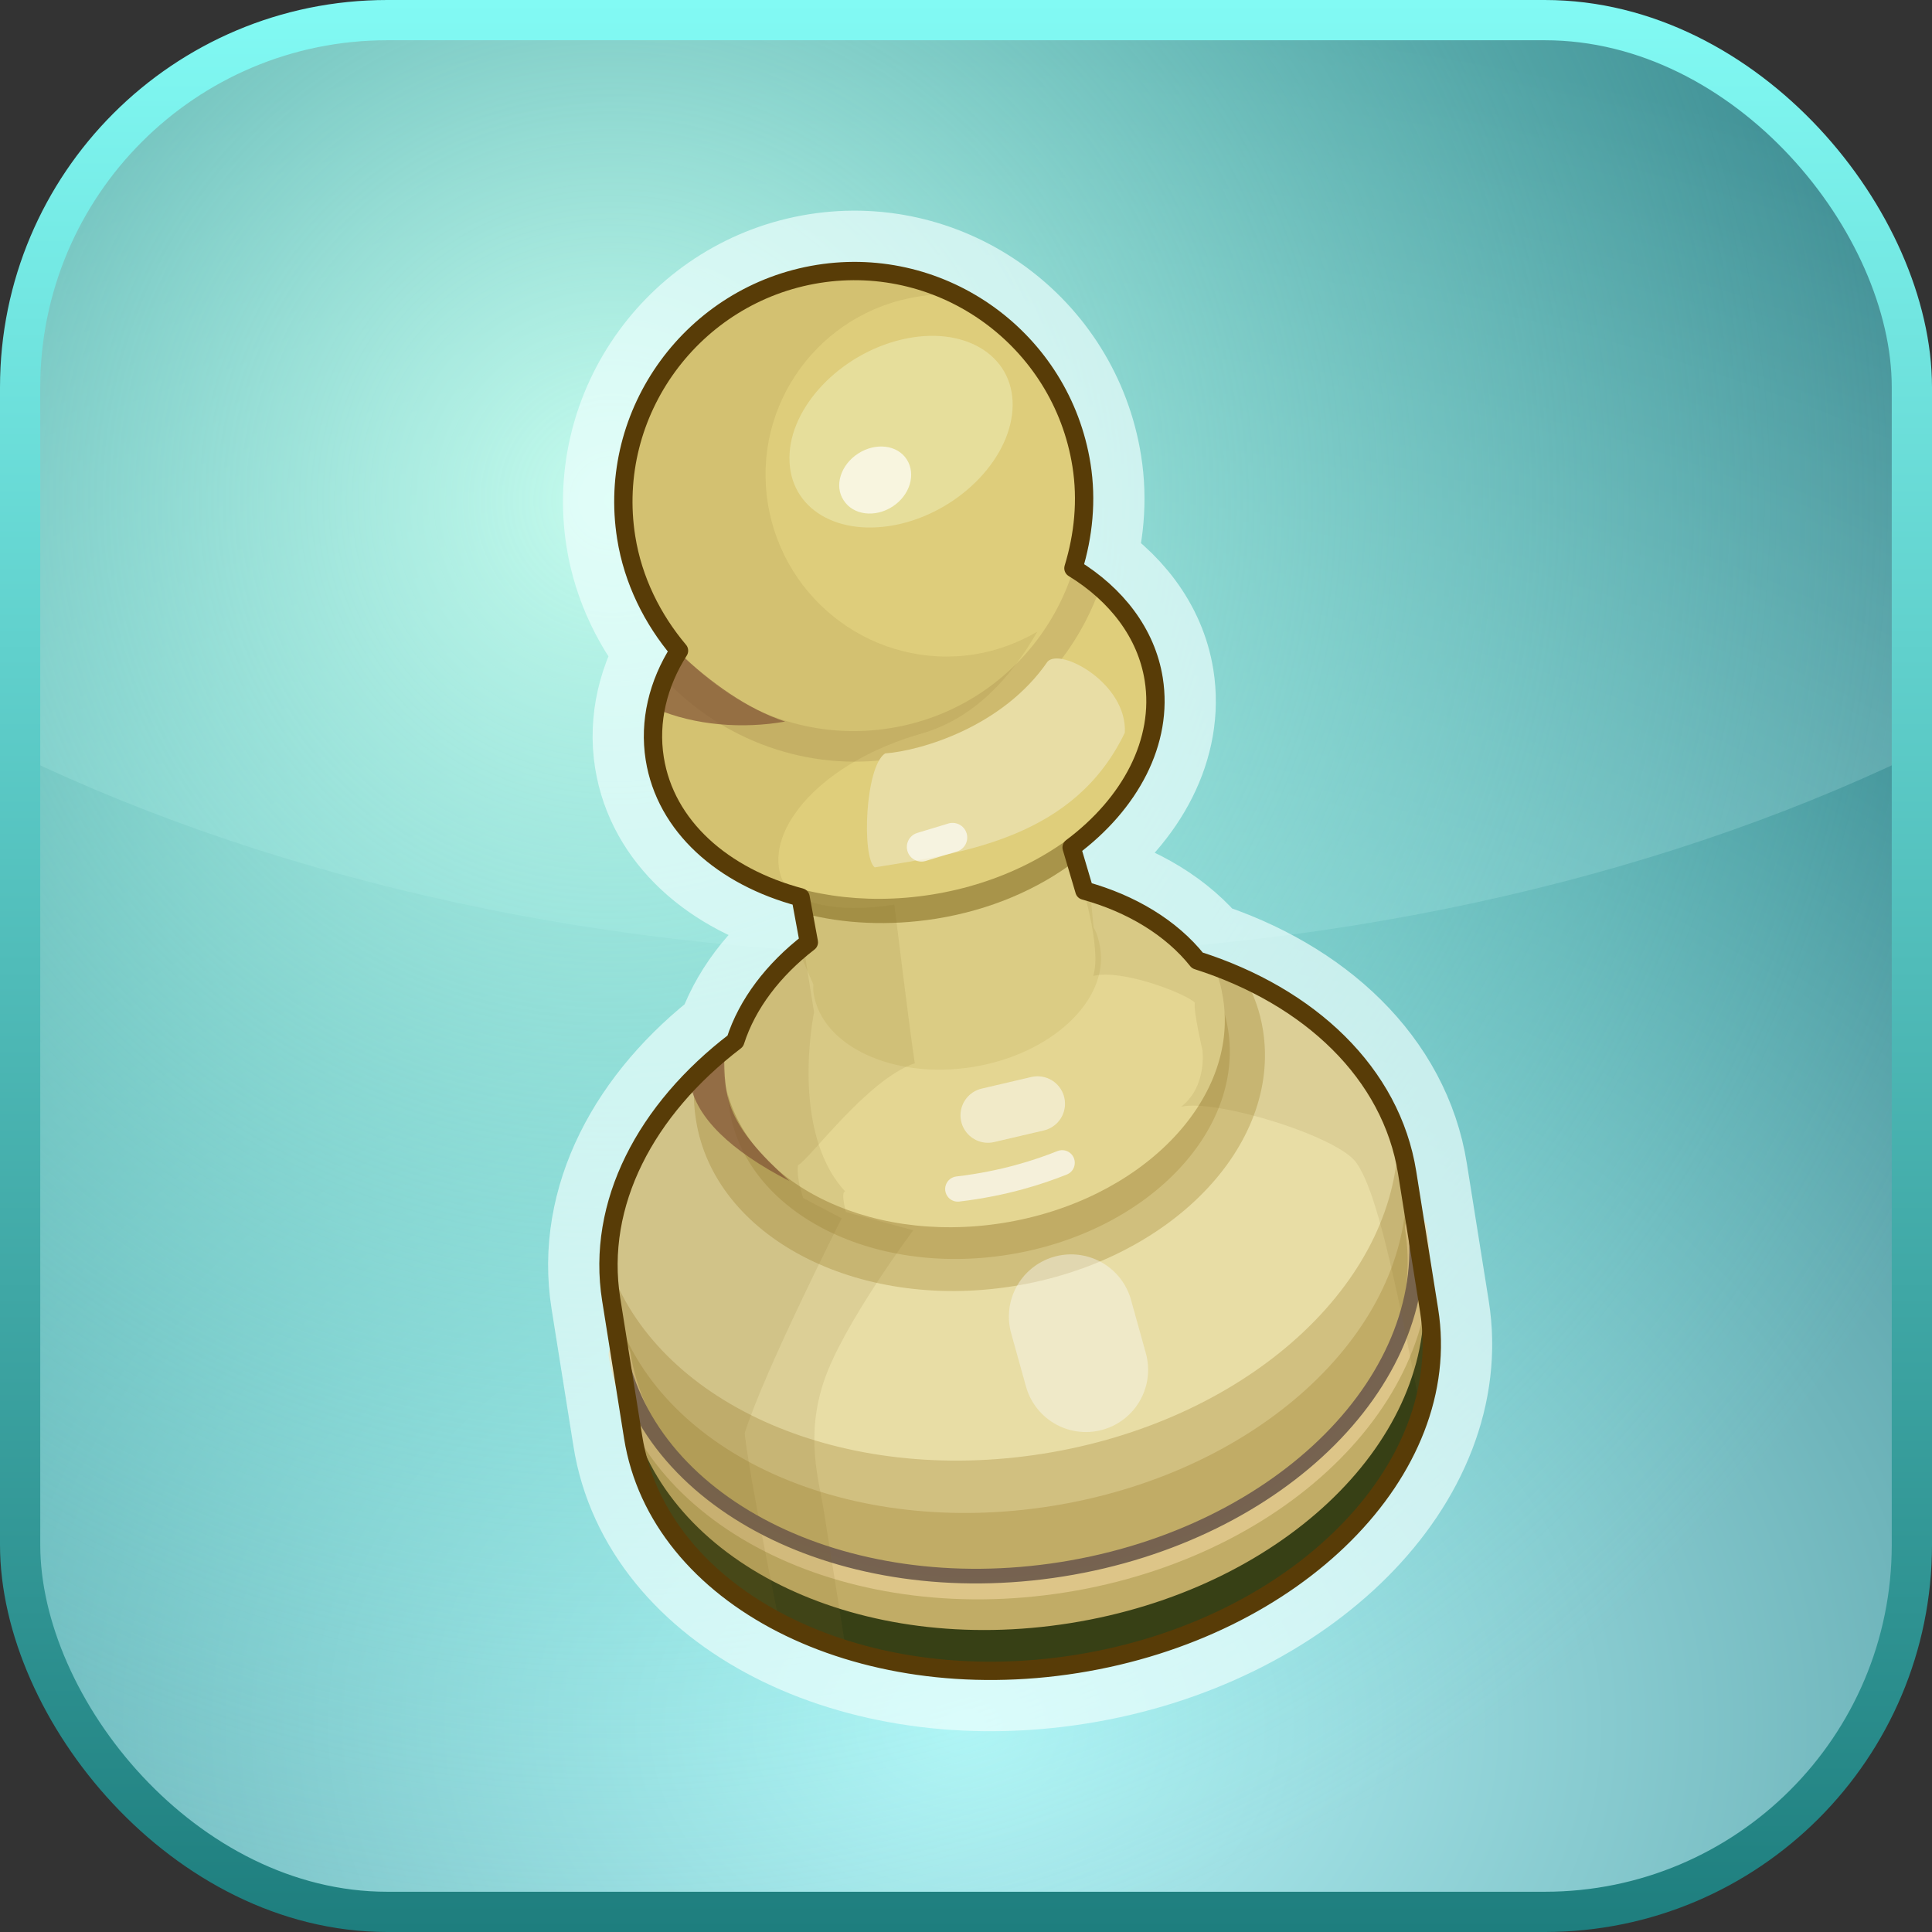 <?xml version="1.0" encoding="UTF-8" standalone="no"?>
<!-- Created with Inkscape (http://www.inkscape.org/) -->
<svg
   xmlns:svg="http://www.w3.org/2000/svg"
   xmlns="http://www.w3.org/2000/svg"
   xmlns:xlink="http://www.w3.org/1999/xlink"
   version="1.0"
   width="100%"
   height="100%"
   viewBox="0 0 48 48"
   id="ontology">
  <rect x="0" y="0" width="48" height="48" fill="#333333" stroke="none"/>
  <defs
     id="defs2385">
    <linearGradient
       id="lg5044">
      <stop
         id="s5046"
         style="stop-color:#c5fbed;stop-opacity:1"
         offset="0" />
      <stop
         id="s5048"
         style="stop-color:#6feee1;stop-opacity:0"
         offset="1" />
    </linearGradient>
    <linearGradient
       id="lg3220">
      <stop
         id="s3222"
         style="stop-color:#b9f6f9;stop-opacity:1"
         offset="0" />
      <stop
         id="s3224"
         style="stop-color:#0c5e68;stop-opacity:1"
         offset="1" />
    </linearGradient>
    <linearGradient
       id="lg3210">
      <stop
         id="s3212"
         style="stop-color:#1e7e7e;stop-opacity:1"
         offset="0" />
      <stop
         id="s3214"
         style="stop-color:#82faf4;stop-opacity:1"
         offset="1" />
    </linearGradient>
    <linearGradient
       x1="24"
       y1="48"
       x2="24"
       y2="0"
       id="lg3496"
       xlink:href="#lg3210"
       gradientUnits="userSpaceOnUse" />
    <radialGradient
       cx="24"
       cy="43.22"
       r="23.5"
       fx="24"
       fy="43.22"
       id="rg3597"
       xlink:href="#lg3220"
       gradientUnits="userSpaceOnUse"
       gradientTransform="matrix(2.35,0,0,1.81,-32.43,-35.37)" />
    <radialGradient
       cx="23.99"
       cy="28.61"
       r="23.5"
       fx="23.99"
       fy="28.61"
       id="rg5040"
       xlink:href="#lg5044"
       gradientUnits="userSpaceOnUse"
       gradientTransform="matrix(1.58,4.67e-8,-4.73e-8,1.6,-22.68,-33.34)" />
  </defs>
  <path
     d="M 9.62,0.5 C 4.56,0.5 0.5,4.56 0.5,9.62 L 0.5,38.37 C 0.5,43.43 4.56,47.5 9.62,47.5 L 38.37,47.5 C 43.43,47.5 47.5,43.43 47.5,38.37 L 47.5,9.62 C 47.5,4.56 43.43,0.5 38.37,0.5 L 9.62,0.5 z"
     id="r3218"
     style="fill:url(#rg3597);fill-opacity:1;fill-rule:nonzero;stroke:none;marker:none;visibility:visible;display:inline;overflow:visible;enable-background:accumulate" />
  <path
     d="M 9.62,0.5 C 4.56,0.5 0.5,4.56 0.5,9.62 L 0.5,18.78 C 6.99,21.89 15.15,23.75 24,23.75 C 32.84,23.75 41,21.89 47.5,18.78 L 47.5,9.62 C 47.5,4.56 43.43,0.5 38.37,0.5 L 9.62,0.5 z"
     id="p3228"
     style="fill:#caeef2;fill-opacity:0.22;fill-rule:evenodd;stroke:none;marker:none;visibility:visible;display:inline;overflow:visible;enable-background:accumulate" />
  <path
     d="M 9.62,0.5 C 4.56,0.5 0.5,4.56 0.5,9.62 L 0.5,38.37 C 0.5,43.43 4.56,47.5 9.62,47.5 L 38.37,47.5 C 43.43,47.5 47.5,43.43 47.5,38.37 L 47.5,9.62 C 47.5,4.56 43.43,0.5 38.37,0.5 L 9.62,0.5 z"
     id="p5032"
     style="fill:url(#rg5040);fill-opacity:1;fill-rule:nonzero;stroke:none;marker:none;visibility:visible;display:inline;overflow:visible;enable-background:accumulate" />
  <path
     d="M 20.332,6.805 C 17.217,7.302 15.062,10.241 15.558,13.356 C 15.728,14.424 16.213,15.387 16.87,16.166 C 16.348,16.985 16.12,17.924 16.267,18.848 C 16.534,20.527 17.958,21.782 19.89,22.294 L 20.096,23.411 C 19.21,24.095 18.563,24.944 18.268,25.866 C 16.044,27.564 14.806,29.905 15.185,32.284 C 15.364,33.406 15.538,34.502 15.73,35.705 C 16.363,39.681 21.286,42.211 26.753,41.34 C 32.21,40.471 36.139,36.532 35.506,32.555 C 35.316,31.361 35.157,30.365 34.961,29.135 C 34.568,26.666 32.542,24.752 29.749,23.862 C 29.105,23.053 28.107,22.448 26.942,22.128 L 26.624,21.055 C 28.08,19.968 28.911,18.427 28.664,16.874 C 28.481,15.725 27.73,14.767 26.669,14.117 C 26.917,13.304 27.009,12.434 26.869,11.554 C 26.373,8.439 23.438,6.311 20.332,6.805 z"
     id="path2655"
     style="fill:none;fill-opacity:1;fill-rule:evenodd;stroke:#eefffe;stroke-width:3;stroke-linecap:round;stroke-linejoin:round;marker:none;stroke-miterlimit:4;stroke-dasharray:none;stroke-dashoffset:0;stroke-opacity:0.686;visibility:visible;display:inline;overflow:visible;enable-background:accumulate" />
  <rect
     width="47"
     height="47"
     ry="9.12"
     x="0.5"
     y="0.5"
     id="r2393"
     style="fill:none;fill-opacity:1;fill-rule:nonzero;stroke:url(#lg3496);stroke-width:1;stroke-linecap:butt;stroke-linejoin:round;marker:none;stroke-miterlimit:4;stroke-dasharray:none;stroke-dashoffset:0;stroke-opacity:1;visibility:visible;display:inline;overflow:visible;enable-background:accumulate" />
  <path
     d="M 20.332,6.805 C 17.217,7.302 15.062,10.241 15.558,13.356 C 15.728,14.424 16.213,15.387 16.87,16.166 C 16.348,16.985 16.12,17.924 16.267,18.848 C 16.534,20.527 17.958,21.782 19.89,22.294 L 20.096,23.411 C 19.21,24.095 18.563,24.944 18.268,25.866 C 16.044,27.564 14.806,29.905 15.185,32.284 C 15.364,33.406 15.538,34.502 15.73,35.705 C 16.363,39.681 21.286,42.211 26.753,41.34 C 32.21,40.471 36.139,36.532 35.506,32.555 C 35.316,31.361 35.157,30.365 34.961,29.135 C 34.568,26.666 32.542,24.752 29.749,23.862 C 29.105,23.053 28.107,22.448 26.942,22.128 L 26.624,21.055 C 28.08,19.968 28.911,18.427 28.664,16.874 C 28.481,15.725 27.73,14.767 26.669,14.117 C 26.917,13.304 27.009,12.434 26.869,11.554 C 26.373,8.439 23.438,6.311 20.332,6.805 z"
     id="p3260"
     style="fill:#e8dda5;fill-opacity:1;fill-rule:evenodd;stroke:none;marker:none;visibility:visible;display:inline;overflow:visible;enable-background:accumulate" />
  <path
     d="M 15.386,32.851 C 15.382,33.173 15.378,33.496 15.431,33.828 C 15.494,34.223 15.673,35.346 15.73,35.705 C 16.363,39.681 21.286,42.211 26.753,41.34 C 32.21,40.471 36.139,36.532 35.506,32.555 C 35.443,32.16 35.26,31.011 35.207,30.679 C 35.154,30.347 35.077,30.037 34.964,29.733 C 34.964,29.733 34.939,29.746 34.938,29.737 C 34.773,33.325 31.083,36.628 26.128,37.417 C 21.163,38.208 16.657,36.21 15.386,32.851 z"
     id="p3278"
     style="fill:#9e7f2d;fill-opacity:0.31;fill-rule:evenodd;stroke:none;marker:none;visibility:visible;display:inline;overflow:visible;enable-background:accumulate" />
  <path
     d="M 15.658,35.256 C 15.683,35.408 15.704,35.543 15.73,35.705 C 16.363,39.681 21.286,42.211 26.753,41.34 C 32.21,40.471 36.139,36.532 35.506,32.555 C 35.48,32.393 35.459,32.259 35.435,32.106 L 35.372,32.116 C 35.569,35.895 31.789,39.498 26.591,40.326 C 21.384,41.155 16.699,38.901 15.712,35.247 L 15.658,35.256 z"
     id="p3262"
     style="fill:#09240a;fill-opacity:1;fill-rule:evenodd;stroke:none;marker:none;visibility:visible;display:inline;overflow:visible;enable-background:accumulate" />
  <path
     d="M 23.499,21.489 C 22.161,21.702 20.967,22.177 19.976,22.832 L 20.096,23.411 C 19.21,24.095 18.563,24.944 18.268,25.866 C 17.898,26.145 17.579,26.454 17.262,26.771 C 17.226,27.127 17.234,27.466 17.293,27.834 C 17.753,30.725 21.279,32.575 25.166,31.956 C 29.053,31.337 31.838,28.482 31.378,25.591 C 31.305,25.133 31.158,24.733 30.947,24.334 C 30.56,24.156 30.167,23.998 29.749,23.862 C 29.105,23.053 28.107,22.448 26.942,22.128 L 26.758,21.55 C 25.749,21.342 24.639,21.307 23.499,21.489 z"
     id="p3300"
     style="fill:#c1ac65;fill-opacity:0.62;fill-rule:evenodd;stroke:none;marker:none;visibility:visible;display:inline;overflow:visible;enable-background:accumulate" />
  <path
     d="M 30.51,25.573 C 30.916,28.122 28.471,30.629 25.05,31.173 C 21.621,31.72 18.519,30.097 18.121,27.546 C 17.708,25.007 20.153,22.5 23.582,21.954 C 27.002,21.409 30.105,23.032 30.51,25.573 L 30.51,25.573 z"
     id="p2473"
     style="fill:#c1ac65;fill-opacity:1;fill-rule:evenodd;stroke:none;marker:none;visibility:visible;display:inline;overflow:visible;enable-background:accumulate" />
  <path
     d="M 15.18,31.558 C 15.176,31.881 15.172,32.204 15.224,32.527 C 15.288,32.931 15.673,35.346 15.73,35.705 C 16.363,39.681 21.286,42.211 26.753,41.34 C 32.21,40.471 36.139,36.532 35.506,32.555 C 35.443,32.16 35.054,29.718 35,29.377 C 34.948,29.054 34.871,28.744 34.759,28.44 C 34.759,28.44 34.732,28.444 34.732,28.444 C 34.567,32.033 30.876,35.327 25.92,36.116 C 20.956,36.906 16.451,34.918 15.18,31.558 z"
     id="p3281"
     style="fill:#9e7f2d;fill-opacity:0.31;fill-rule:evenodd;stroke:none;marker:none;visibility:visible;display:inline;overflow:visible;enable-background:accumulate" />
  <path
     d="M 35.179,30.499 C 35.813,34.485 31.893,38.423 26.436,39.292 C 20.978,40.161 16.028,37.636 15.393,33.65"
     id="p3283"
     style="fill:none;fill-opacity:1;fill-rule:evenodd;stroke:#f9dda8;stroke-width:0.545;stroke-linecap:round;stroke-linejoin:round;marker:none;stroke-miterlimit:4;stroke-dasharray:none;stroke-dashoffset:0;stroke-opacity:0.52;visibility:visible;display:inline;overflow:visible;enable-background:accumulate" />
  <path
     d="M 22.831,21.282 C 21.723,21.551 20.735,22.049 19.949,22.662 L 20.096,23.411 C 19.21,24.095 18.563,24.944 18.268,25.866 C 18.152,25.948 18.05,26.057 17.945,26.147 C 17.94,26.35 17.955,26.56 17.99,26.775 C 18.394,29.316 21.495,30.93 24.916,30.385 C 28.336,29.84 30.791,27.341 30.387,24.801 C 30.344,24.531 30.274,24.266 30.171,24.025 C 30.034,23.973 29.895,23.912 29.749,23.862 C 29.105,23.053 28.107,22.448 26.942,22.128 L 26.691,21.303 C 25.711,21.044 24.599,21.001 23.45,21.184 C 23.235,21.218 23.043,21.23 22.831,21.282 z"
     id="p3307"
     style="fill:#e4d692;fill-opacity:1;fill-rule:evenodd;stroke:none;marker:none;visibility:visible;display:inline;overflow:visible;enable-background:accumulate" />
  <path
     d="M 16.943,20.434 C 17.597,21.306 18.631,21.96 19.89,22.294 L 20.096,23.411 C 20.005,23.481 19.926,23.558 19.844,23.626 L 20.208,24.461 C 20.202,24.545 20.203,24.609 20.216,24.69 C 20.424,25.992 22.195,26.823 24.16,26.51 C 26.117,26.199 27.542,24.858 27.335,23.556 C 27.305,23.368 27.26,23.2 27.17,23.04 L 27.085,22.16 C 27.036,22.14 26.99,22.139 26.942,22.128 L 26.624,21.055 C 27.389,20.483 27.959,19.784 28.317,19.028 L 16.943,20.434 z"
     id="p3332"
     style="fill:#dbcc84;fill-opacity:1;fill-rule:evenodd;stroke:none;marker:none;visibility:visible;display:inline;overflow:visible;enable-background:accumulate" />
  <path
     d="M 21.782,13.598 C 18.46,14.127 16.043,16.518 16.29,18.992 C 16.61,20.598 18.015,21.791 19.89,22.294 L 19.953,22.689 C 20.943,22.954 22.094,23.01 23.252,22.826 C 24.607,22.61 25.803,22.088 26.731,21.379 L 26.624,21.055 C 28.014,20.015 28.812,18.553 28.668,17.076 C 28.166,14.615 25.139,13.063 21.782,13.598 z"
     id="p3346"
     style="fill:#9b863c;fill-opacity:0.79;fill-rule:evenodd;stroke:none;marker:none;visibility:visible;display:inline;overflow:visible;enable-background:accumulate" />
  <path
     d="M 28.606,16.625 C 29.012,19.175 26.567,21.681 23.147,22.226 C 19.727,22.771 16.624,21.148 16.218,18.598 C 15.813,16.058 18.258,13.551 21.678,13.007 C 25.099,12.462 28.201,14.085 28.606,16.625 L 28.606,16.625 z"
     id="p2471"
     style="fill:#dfce7b;fill-opacity:1;fill-rule:evenodd;stroke:none;marker:none;visibility:visible;display:inline;overflow:visible;enable-background:accumulate" />
  <path
     d="M 20.332,6.805 C 17.217,7.302 15.062,10.241 15.558,13.356 C 15.728,14.424 16.213,15.387 16.87,16.166 C 16.722,16.392 16.622,16.629 16.525,16.883 C 17.941,18.379 20.059,19.192 22.249,18.844 C 24.673,18.458 26.559,16.776 27.328,14.611 C 27.115,14.433 26.913,14.262 26.669,14.117 C 26.917,13.304 27.009,12.434 26.869,11.554 C 26.373,8.439 23.438,6.311 20.332,6.805 z"
     id="p3356"
     style="fill:#c1ac65;fill-opacity:0.58;fill-rule:evenodd;stroke:none;marker:none;visibility:visible;display:inline;overflow:visible;enable-background:accumulate" />
  <path
     d="M 26.851,11.557 C 27.347,14.672 25.226,17.596 22.111,18.092 C 18.996,18.588 16.072,16.468 15.576,13.353 C 15.08,10.238 17.2,7.313 20.315,6.817 C 23.43,6.321 26.355,8.442 26.851,11.557 L 26.851,11.557 z"
     id="p2465"
     style="fill:#decd7b;fill-opacity:1;fill-rule:evenodd;stroke:none;marker:none;visibility:visible;display:inline;overflow:visible;enable-background:accumulate" />
  <path
     d="M 20.332,6.805 C 17.217,7.302 15.062,10.241 15.558,13.356 C 15.728,14.424 16.213,15.387 16.87,16.166 C 16.348,16.985 16.12,17.924 16.267,18.848 C 16.534,20.527 17.958,21.782 19.89,22.294 C 19.668,22.172 19.487,22.017 19.402,21.773 C 19.011,20.593 20.413,18.933 22.896,18.225 C 24.19,17.853 25.107,16.851 25.77,15.696 C 25.307,15.963 24.778,16.167 24.221,16.256 C 21.77,16.646 19.468,14.96 19.076,12.501 C 18.685,10.05 20.355,7.759 22.806,7.369 C 23.111,7.32 23.419,7.29 23.716,7.307 C 22.698,6.806 21.526,6.615 20.332,6.805 z M 19.89,22.294 L 20.096,23.411 C 19.21,24.095 18.563,24.944 18.268,25.866 C 16.044,27.564 14.806,29.905 15.185,32.284 C 15.364,33.406 15.538,34.502 15.73,35.705 C 16.043,37.671 17.399,39.305 19.365,40.326 C 18.944,38.258 18.559,36.248 18.503,35.604 C 18.978,34.083 20.911,30.268 20.911,30.268 L 19.957,29.766 C 19.957,29.766 19.777,29.27 19.827,28.949 C 20.116,28.802 21.549,26.816 22.728,26.416 C 22.615,25.707 22.22,22.475 22.22,22.475 C 22.22,22.475 20.718,22.751 19.89,22.294 z"
     id="p3288"
     style="fill:#806724;fill-opacity:0.12;fill-rule:evenodd;stroke:none;display:inline" />
  <path
     d="M 35.13,30.194 C 35.765,34.18 31.845,38.118 26.387,38.987 C 20.929,39.856 15.98,37.331 15.345,33.345"
     id="p3296"
     style="fill:none;fill-opacity:1;fill-rule:evenodd;stroke:#756250;stroke-width:0.364;stroke-linecap:round;stroke-linejoin:round;marker:none;stroke-miterlimit:4;stroke-dasharray:none;stroke-dashoffset:0;stroke-opacity:0.99;visibility:visible;display:inline;overflow:visible;enable-background:accumulate" />
  <path
     d="M 19.966,23.524 C 19.15,24.179 18.552,24.992 18.268,25.866 C 16.044,27.564 14.806,29.905 15.185,32.284 C 15.364,33.406 15.538,34.502 15.73,35.705 C 16.082,37.913 18.661,40.006 21.016,40.984 C 20.749,39.305 20.51,37.806 20.459,37.483 C 20.352,36.809 20.001,35.705 20.47,34.315 C 20.937,32.915 22.689,30.565 22.689,30.565 L 21.016,30.113 C 21.016,30.113 20.882,29.619 20.998,29.6 C 19.609,28.1 20.225,25.149 20.225,25.149 L 19.966,23.524 z"
     id="p3312"
     style="fill:#806724;fill-opacity:0.12;fill-rule:evenodd;stroke:none;marker:none;visibility:visible;display:inline;overflow:visible;enable-background:accumulate" />
  <path
     d="M 26.825,21.797 C 26.825,21.797 27.387,23.539 27.16,24.247 C 27.868,24.07 29.446,24.674 29.686,24.912 C 29.645,25.112 29.874,26.088 29.874,26.088 C 29.874,26.088 29.999,26.989 29.344,27.498 C 30.185,27.291 33.272,28.235 33.709,28.902 C 34.083,29.459 34.479,30.73 35.292,35.028 C 35.542,34.224 35.64,33.399 35.506,32.555 C 35.316,31.361 35.157,30.365 34.961,29.135 C 34.568,26.666 32.542,24.752 29.749,23.862 C 29.105,23.053 28.107,22.448 26.942,22.128 L 26.825,21.797 z"
     id="p3322"
     style="fill:#806724;fill-opacity:0.12;fill-rule:evenodd;stroke:none;marker:none;visibility:visible;display:inline;overflow:visible;enable-background:accumulate" />
  <path
     d="M 17.994,26.112 C 17.685,26.363 17.405,26.629 17.146,26.91 C 17.299,27.76 18.139,28.583 19.613,29.342 C 18.053,27.925 17.984,27.319 17.994,26.112 z"
     id="p3340"
     style="fill:#805134;fill-opacity:0.69;fill-rule:evenodd;stroke:none;display:inline" />
  <path
     d="M 21.99,18.719 C 21.49,19.047 21.408,21.306 21.732,21.549 C 24.003,21.187 26.702,20.794 27.946,18.203 C 28.01,16.987 26.356,16.082 26.026,16.438 C 24.913,18.06 22.881,18.651 21.99,18.719 z"
     id="p3351"
     style="fill:#e8dda5;fill-opacity:1;fill-rule:evenodd;stroke:none;display:inline" />
  <path
     d="M 16.848,16.197 C 16.568,16.637 16.387,17.117 16.3,17.61 C 17.268,18.026 18.46,18.112 19.507,17.927 C 18.585,17.623 17.661,16.969 16.848,16.197 z"
     id="p3361"
     style="fill:#805134;fill-opacity:0.69;fill-rule:evenodd;stroke:none;marker:none;visibility:visible;display:inline;overflow:visible;enable-background:accumulate" />
  <path
     d="M 25.159,10.068 C 25.149,11.331 23.905,12.652 22.37,13.016 C 20.834,13.371 19.605,12.646 19.614,11.375 C 19.616,10.113 20.87,8.8 22.396,8.437 C 23.93,8.073 25.17,8.806 25.159,10.068 L 25.159,10.068 z"
     id="p3369"
     style="fill:#ebe8ae;fill-opacity:0.62;fill-rule:evenodd;stroke:none;marker:none;visibility:visible;display:inline;overflow:visible;enable-background:accumulate" />
  <path
     d="M 22.53,11.417 C 22.763,11.785 22.607,12.306 22.173,12.587 C 21.739,12.868 21.194,12.798 20.961,12.431 C 20.72,12.073 20.885,11.55 21.319,11.269 C 21.753,10.988 22.296,11.049 22.53,11.417 z"
     id="p3371"
     style="fill:#fefefb;fill-opacity:0.71;fill-rule:evenodd;stroke:none;marker:none;visibility:visible;display:inline;overflow:visible;enable-background:accumulate" />
  <path
     d="M 26.611,32.71 L 26.979,34.033"
     id="p3302"
     style="fill:none;fill-rule:evenodd;stroke:#fafafa;stroke-width:3.091;stroke-linecap:round;stroke-linejoin:miter;stroke-miterlimit:4;stroke-dasharray:none;stroke-opacity:0.41" />
  <path
     d="M 24.545,27.71 L 25.778,27.422"
     id="p3318"
     style="fill:none;fill-rule:evenodd;stroke:#fefefe;stroke-width:1.364;stroke-linecap:round;stroke-linejoin:miter;stroke-miterlimit:4;stroke-dasharray:none;stroke-opacity:0.5" />
  <path
     d="M 23.796,29.541 C 24.953,29.403 25.809,29.12 26.389,28.889"
     id="p3320"
     style="fill:none;fill-rule:evenodd;stroke:#fefefe;stroke-width:0.627;stroke-linecap:round;stroke-linejoin:miter;stroke-miterlimit:4;stroke-dasharray:none;stroke-opacity:0.67" />
  <path
     d="M 22.894,21.042 L 23.667,20.808"
     id="p3354"
     style="fill:none;fill-opacity:1;fill-rule:evenodd;stroke:#fefefe;stroke-width:0.727;stroke-linecap:round;stroke-linejoin:miter;marker:none;stroke-miterlimit:4;stroke-dasharray:none;stroke-dashoffset:0;stroke-opacity:0.67;visibility:visible;display:inline;overflow:visible;enable-background:accumulate" />
  <path
     d="M 20.332,6.805 C 17.217,7.302 15.062,10.241 15.558,13.356 C 15.728,14.424 16.213,15.387 16.87,16.166 C 16.348,16.985 16.12,17.924 16.267,18.848 C 16.534,20.527 17.958,21.782 19.89,22.294 L 20.096,23.411 C 19.21,24.095 18.563,24.944 18.268,25.866 C 16.044,27.564 14.806,29.905 15.185,32.284 C 15.364,33.406 15.538,34.502 15.73,35.705 C 16.363,39.681 21.286,42.211 26.753,41.34 C 32.21,40.471 36.139,36.532 35.506,32.555 C 35.316,31.361 35.157,30.365 34.961,29.135 C 34.568,26.666 32.542,24.752 29.749,23.862 C 29.105,23.053 28.107,22.448 26.942,22.128 L 26.624,21.055 C 28.08,19.968 28.911,18.427 28.664,16.874 C 28.481,15.725 27.73,14.767 26.669,14.117 C 26.917,13.304 27.009,12.434 26.869,11.554 C 26.373,8.439 23.438,6.311 20.332,6.805 z"
     id="stroke01"
     style="fill:none;fill-opacity:1;fill-rule:evenodd;stroke:#583c07;stroke-width:0.455;stroke-linecap:round;stroke-linejoin:round;marker:none;stroke-miterlimit:4;stroke-dasharray:none;stroke-dashoffset:0;stroke-opacity:1;visibility:visible;display:inline;overflow:visible;enable-background:accumulate" />
</svg>
